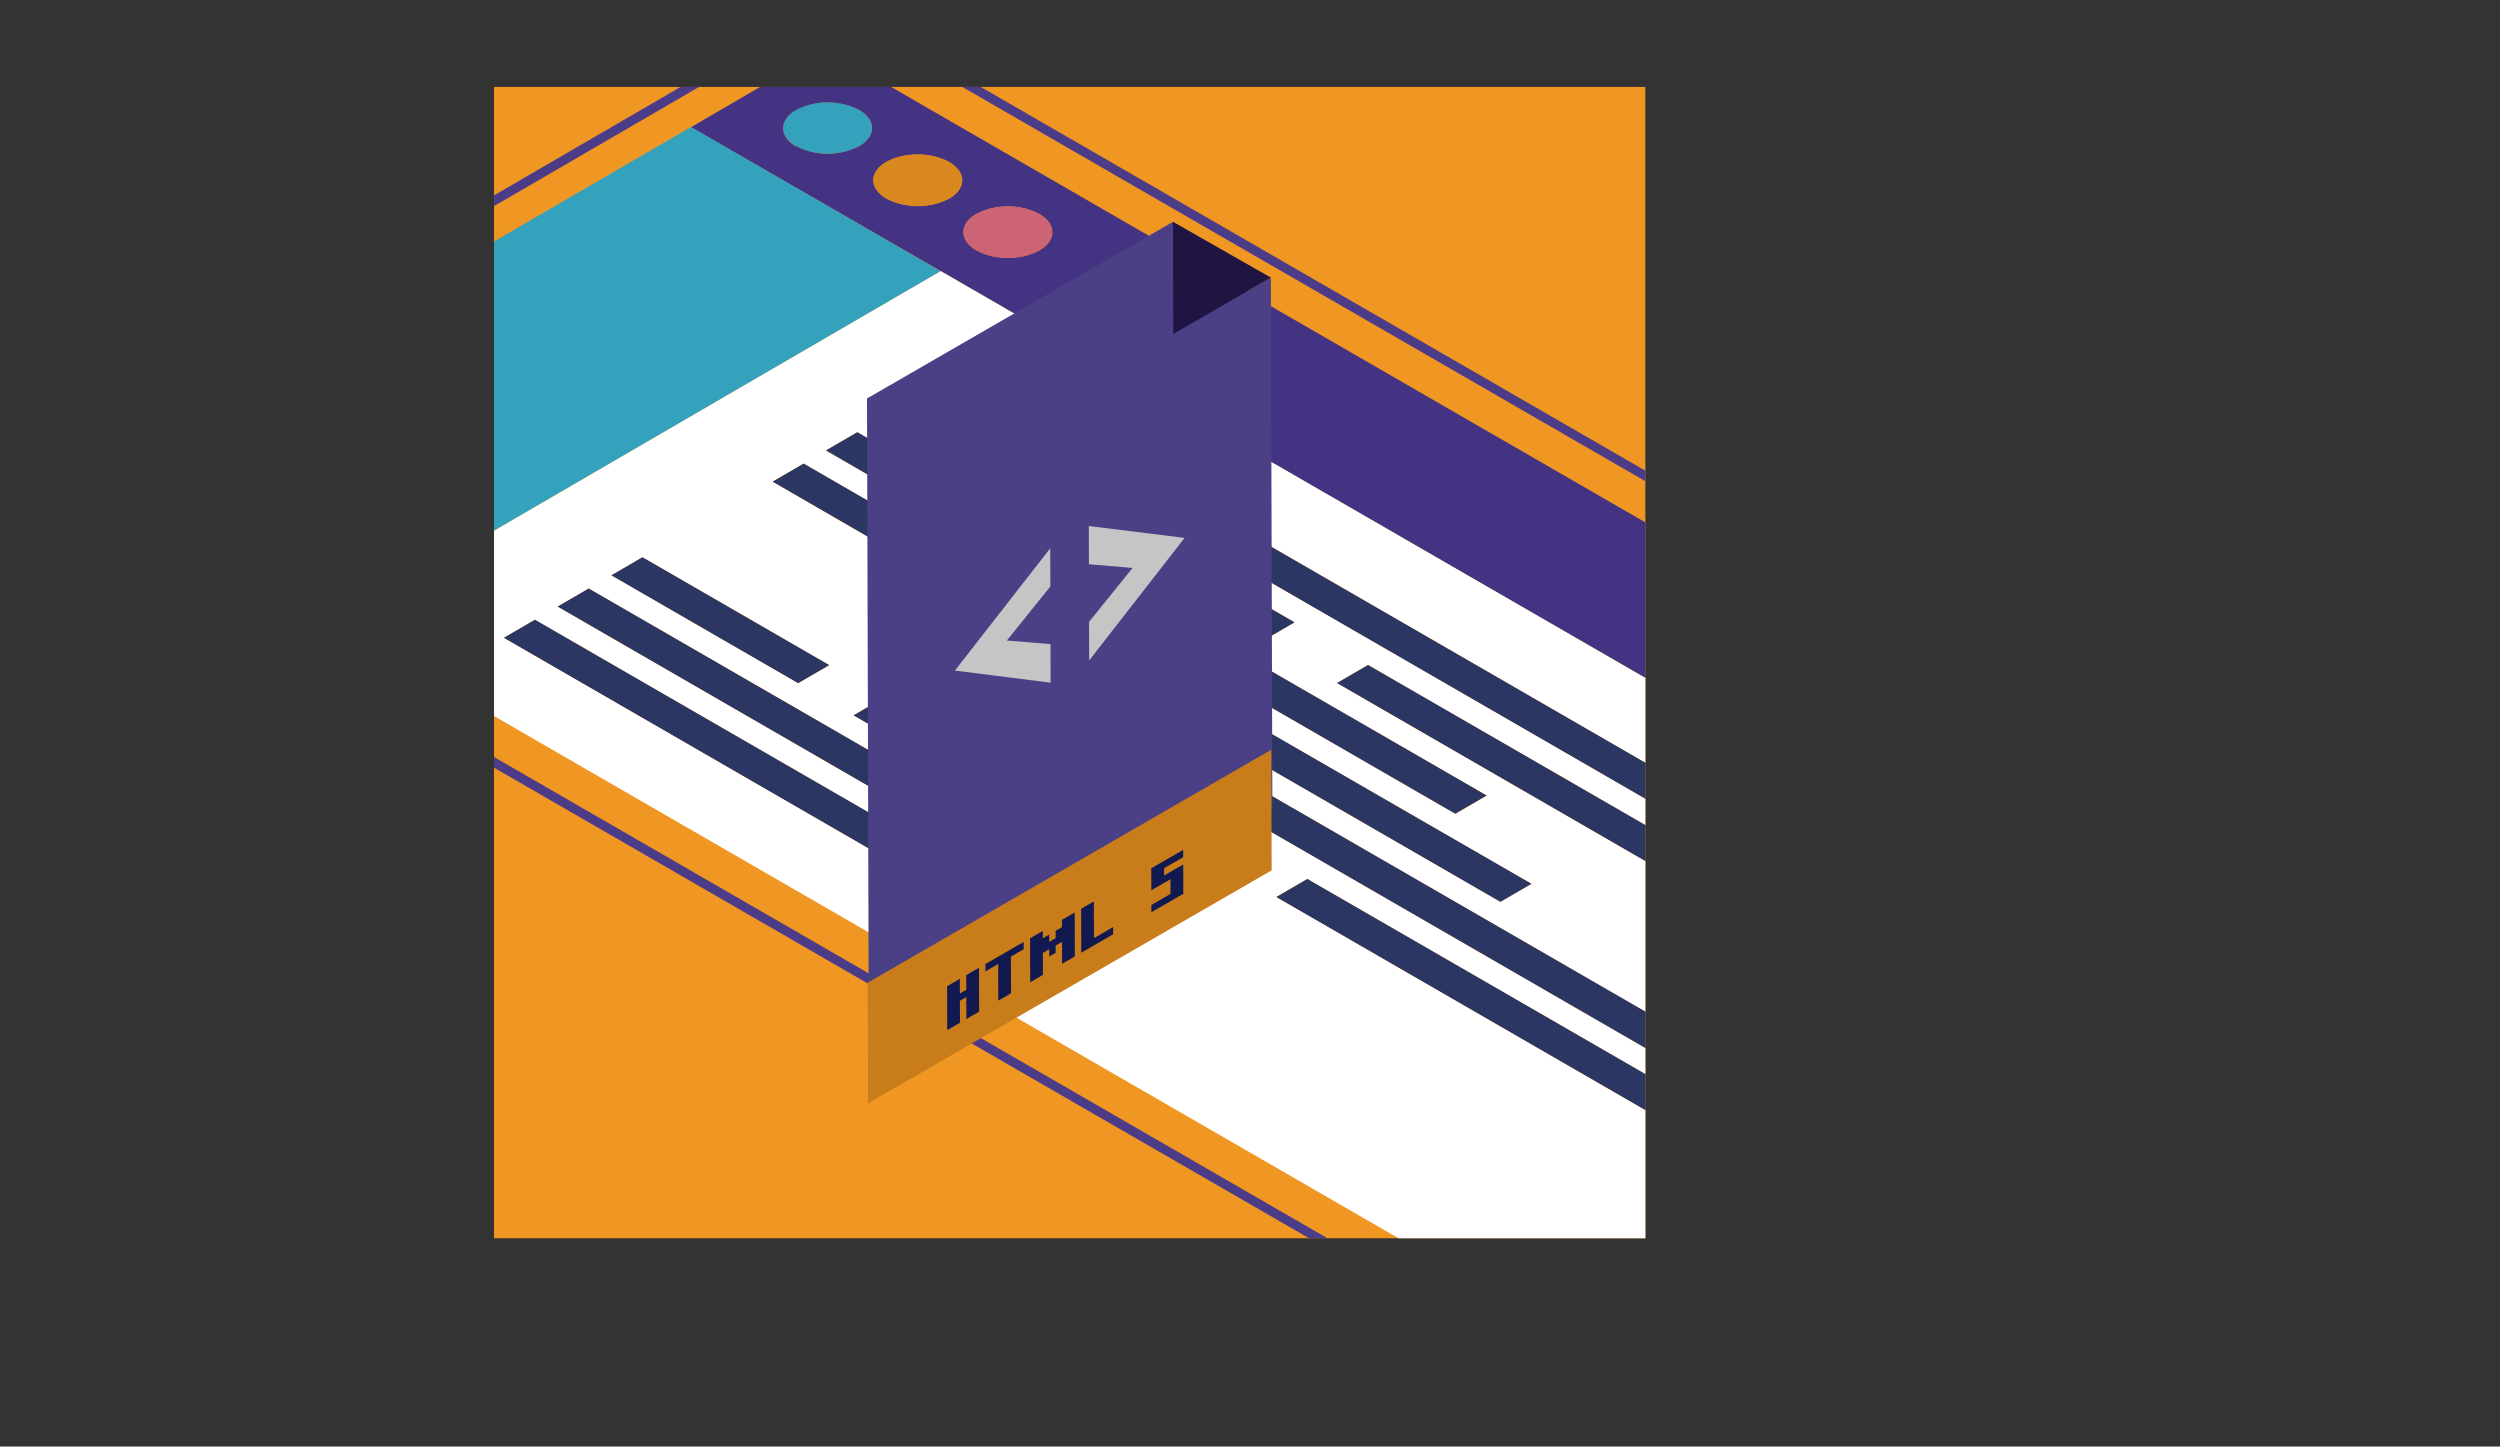 <svg xmlns="http://www.w3.org/2000/svg" xmlns:xlink="http://www.w3.org/1999/xlink" viewBox="0 0 434.28 251.28">
  <rect x="0" y="0" width="434.28" height="251.28" fill="#333333" stroke="none"/>
  <defs>
    <clipPath id="a" transform="translate(85.82 15.1)">
      <rect width="200" height="200" style="fill: none"/>
    </clipPath>
  </defs>
  <title>html_1</title>
  <rect x="85.82" y="15.1" width="200" height="200" style="fill: #f09623"/>
  <g style="clip-path: url(#a)">
    <g style="isolation: isolate">
      <ellipse cx="57.94" cy="7.15" rx="4.48" ry="7.73" transform="translate(136.44 80.16) rotate(-89.84)" style="fill: #35a2bd"/>
      <path d="M57.54-6.6,333.79,152.89l-23.33,13.56L77.6,32,34.21,7Zm10.62,26a12,12,0,0,0,10.92,0c3-1.74,3-4.58,0-6.32a12,12,0,0,0-10.93,0c-3,1.74-3,4.58,0,6.32m15.66,9a12.07,12.07,0,0,0,10.92,0c3-1.75,3-4.59,0-6.33a12,12,0,0,0-10.93,0c-3,1.74-3,4.57,0,6.33M52.49,10.31a12,12,0,0,0,10.93,0c3-1.74,3-4.58,0-6.33A12.07,12.07,0,0,0,52.46,4c-3,1.75-3,4.59,0,6.33" transform="translate(85.82 15.1)" style="fill: #443283"/>
      <ellipse cx="89.26" cy="25.23" rx="4.48" ry="7.73" transform="translate(149.59 129.52) rotate(-89.84)" style="fill: #cc6475"/>
      <polygon points="163.3 94.18 157.86 97.35 134.16 83.66 139.6 80.5 163.3 94.18" style="fill: #2b3663"/>
      <polygon points="163.41 47.11 58.04 108.34 14.66 83.3 120.03 22.06 163.41 47.11" style="fill: #35a2bd"/>
      <polygon points="144.09 115.53 138.65 118.7 106.15 99.94 111.6 96.77 144.09 115.53" style="fill: #2b3663"/>
      <polygon points="167.61 139.93 162.17 143.09 96.81 105.36 102.26 102.2 167.61 139.93" style="fill: #2b3663"/>
      <polygon points="266.08 153.52 260.64 156.69 188.82 115.22 194.26 112.06 266.08 153.52" style="fill: #2b3663"/>
      <polygon points="305.05 154.4 299.6 157.56 232.2 118.64 237.64 115.48 305.05 154.4" style="fill: #2b3663"/>
      <polygon points="177.12 156.23 171.67 159.4 87.47 110.79 92.92 107.62 177.12 156.23" style="fill: #2b3663"/>
      <polygon points="340.65 164.13 335.2 167.3 162.16 67.39 167.6 64.22 340.65 164.13" style="fill: #2b3663"/>
      <polygon points="293.97 191.26 288.52 194.42 221.65 155.82 227.1 152.65 293.97 191.26" style="fill: #2b3663"/>
      <path d="M58.39-15.1,348.46,152.38l-144.21,83.8L-85.82,68.71ZM204.24,234.33l141-82L58.4-13.24l-141,81.95L204.24,234.33" transform="translate(85.82 15.1)" style="fill: #4c3c88"/>
      <ellipse cx="73.6" cy="16.19" rx="4.48" ry="7.73" transform="translate(143.02 104.84) rotate(-89.84)" style="fill: #d9881e"/>
      <path d="M77.6,32,310.46,166.45,205.08,227.69-27.78,93.25ZM249.39,152.2l5.44-3.16-173-99.91-5.45,3.16,173,99.91m-37.34,21.7,5.44-3.16L90.75,97.56l-5.44,3.17L212.05,173.9M63.11,60l-5.45,3.17L167,126.26l5.44-3.16L63.11,60M85.85,144.3l5.45-3.16L7.1,92.53,1.66,95.69,85.85,144.3m94.41-5.87L108.45,97,103,100.13l71.82,41.46,5.44-3.16m-33.88-34.88,67.41,38.92,5.44-3.17-67.4-38.91-5.45,3.16m56.33,75.78,5.44-3.17-66.87-38.6-5.44,3.16,66.87,38.61M72.45,54.56,67,57.72l66.61,38.46L139.06,93,72.45,54.56m-56,32.54L11,90.27,76.35,128l5.44-3.17L16.44,87.1m94.47,50,5.44-3.16L67.91,106l-5.45,3.16,48.45,28M25.78,81.67l-5.44,3.17L52.83,103.6l5.45-3.16L25.78,81.67m28-16.27-5.44,3.17L72,82.25l5.45-3.16L53.78,65.4" transform="translate(85.82 15.1)" style="fill: #fff"/>
      <polygon points="224.87 108.11 219.43 111.27 152.82 72.81 158.26 69.65 224.87 108.11" style="fill: #2b3663"/>
      <polygon points="258.24 138.19 252.79 141.35 143.48 78.24 148.93 75.08 258.24 138.19" style="fill: #2b3663"/>
      <polygon points="202.17 149.06 196.72 152.23 148.28 124.26 153.72 121.09 202.17 149.06" style="fill: #2b3663"/>
      <polygon points="303.31 185.83 297.86 189 171.12 115.82 176.57 112.66 303.31 185.83" style="fill: #2b3663"/>
    </g>
  </g>
  <g>
    <g>
      <polygon points="203.76 38.53 203.82 58 220.76 48.22 221.03 140.75 150.92 181.22 150.61 69.22 203.76 38.53" style="fill: #4b3f86"/>
      <polygon points="203.76 38.53 220.76 48.22 203.82 58 203.76 38.53" style="fill: #1f1442"/>
    </g>
    <polygon points="220.84 130.23 220.9 151.19 150.79 191.66 150.74 170.7 220.84 130.23" style="fill: #c87d1a"/>
    <g>
      <polygon points="182.44 95.24 182.46 101.88 174.9 111.27 182.49 111.89 182.5 118.59 165.87 116.49 182.44 95.24" style="fill: #c5c5c5"/>
      <polygon points="189.14 91.38 205.78 93.44 189.2 114.73 189.18 108.03 196.74 98.66 189.16 98.01 189.14 91.38" style="fill: #c5c5c5"/>
    </g>
    <g>
      <polygon points="170.06 168.11 170.07 169.38 170.07 170.65 170.07 171.93 170.08 173.2 170.08 174.47 170.09 175.74 168.97 176.38 167.87 177.02 167.87 175.75 167.86 174.48 167.86 173.21 166.75 173.85 166.75 175.12 166.76 176.4 166.76 177.66 165.65 178.31 164.54 178.94 164.54 177.67 164.54 176.4 164.53 175.13 164.53 173.85 164.53 172.57 164.52 171.31 165.63 170.67 166.74 170.03 166.74 171.3 166.75 172.57 167.86 171.93 167.85 170.65 167.85 169.38 168.95 168.75 170.06 168.11" style="fill: #121950"/>
      <polygon points="177.82 163.63 177.83 164.9 176.72 165.53 175.61 166.18 175.61 167.45 175.62 168.73 175.62 170 175.63 171.27 175.63 172.54 174.52 173.19 173.41 173.82 173.41 172.55 173.41 171.28 173.4 170.01 173.4 168.73 173.4 167.46 172.28 168.1 171.17 168.74 171.17 167.47 172.28 166.83 173.39 166.19 174.5 165.55 175.61 164.91 176.72 164.26 177.82 163.63" style="fill: #121950"/>
      <polygon points="186.69 158.51 186.69 159.78 186.7 161.05 186.7 162.33 186.71 163.6 186.71 164.88 186.71 166.14 185.6 166.79 184.5 167.42 184.49 166.15 184.49 164.88 184.49 163.61 183.38 164.25 183.38 165.52 182.27 166.16 182.27 164.89 181.16 165.53 181.16 166.8 181.17 168.07 181.17 169.34 180.06 169.99 178.96 170.62 178.95 169.35 178.95 168.08 178.94 166.81 178.94 165.53 178.94 164.25 178.93 162.99 180.04 162.35 181.15 161.71 181.15 162.98 182.26 162.34 182.27 163.61 183.37 162.97 183.37 161.7 184.48 161.06 184.47 159.79 185.58 159.15 186.69 158.51" style="fill: #121950"/>
      <polygon points="190.02 156.59 190.02 157.86 190.02 159.13 190.03 160.41 190.03 161.68 190.03 162.96 191.14 162.32 192.25 161.68 193.36 161.03 193.37 162.3 192.25 162.94 191.14 163.59 190.04 164.22 188.93 164.87 187.82 165.5 187.82 164.23 187.82 162.96 187.81 161.69 187.81 160.41 187.81 159.13 187.8 157.87 188.91 157.23 190.02 156.59" style="fill: #121950"/>
      <polygon points="205.53 147.63 205.53 148.9 204.43 149.54 203.32 150.18 202.22 150.81 202.22 152.09 203.32 151.45 204.43 150.81 205.54 150.18 205.54 151.45 205.55 152.72 205.55 154 205.55 155.27 204.45 155.9 203.34 156.55 202.23 157.18 201.12 157.82 200.01 158.47 200.01 157.2 201.12 156.56 202.23 155.91 203.33 155.28 203.33 154 203.33 152.73 202.22 153.37 201.11 154.01 200 154.65 200 153.38 199.99 152.1 199.99 150.83 201.1 150.19 202.21 149.55 203.32 148.91 204.43 148.27 205.53 147.63" style="fill: #121950"/>
    </g>
  </g>
</svg>
